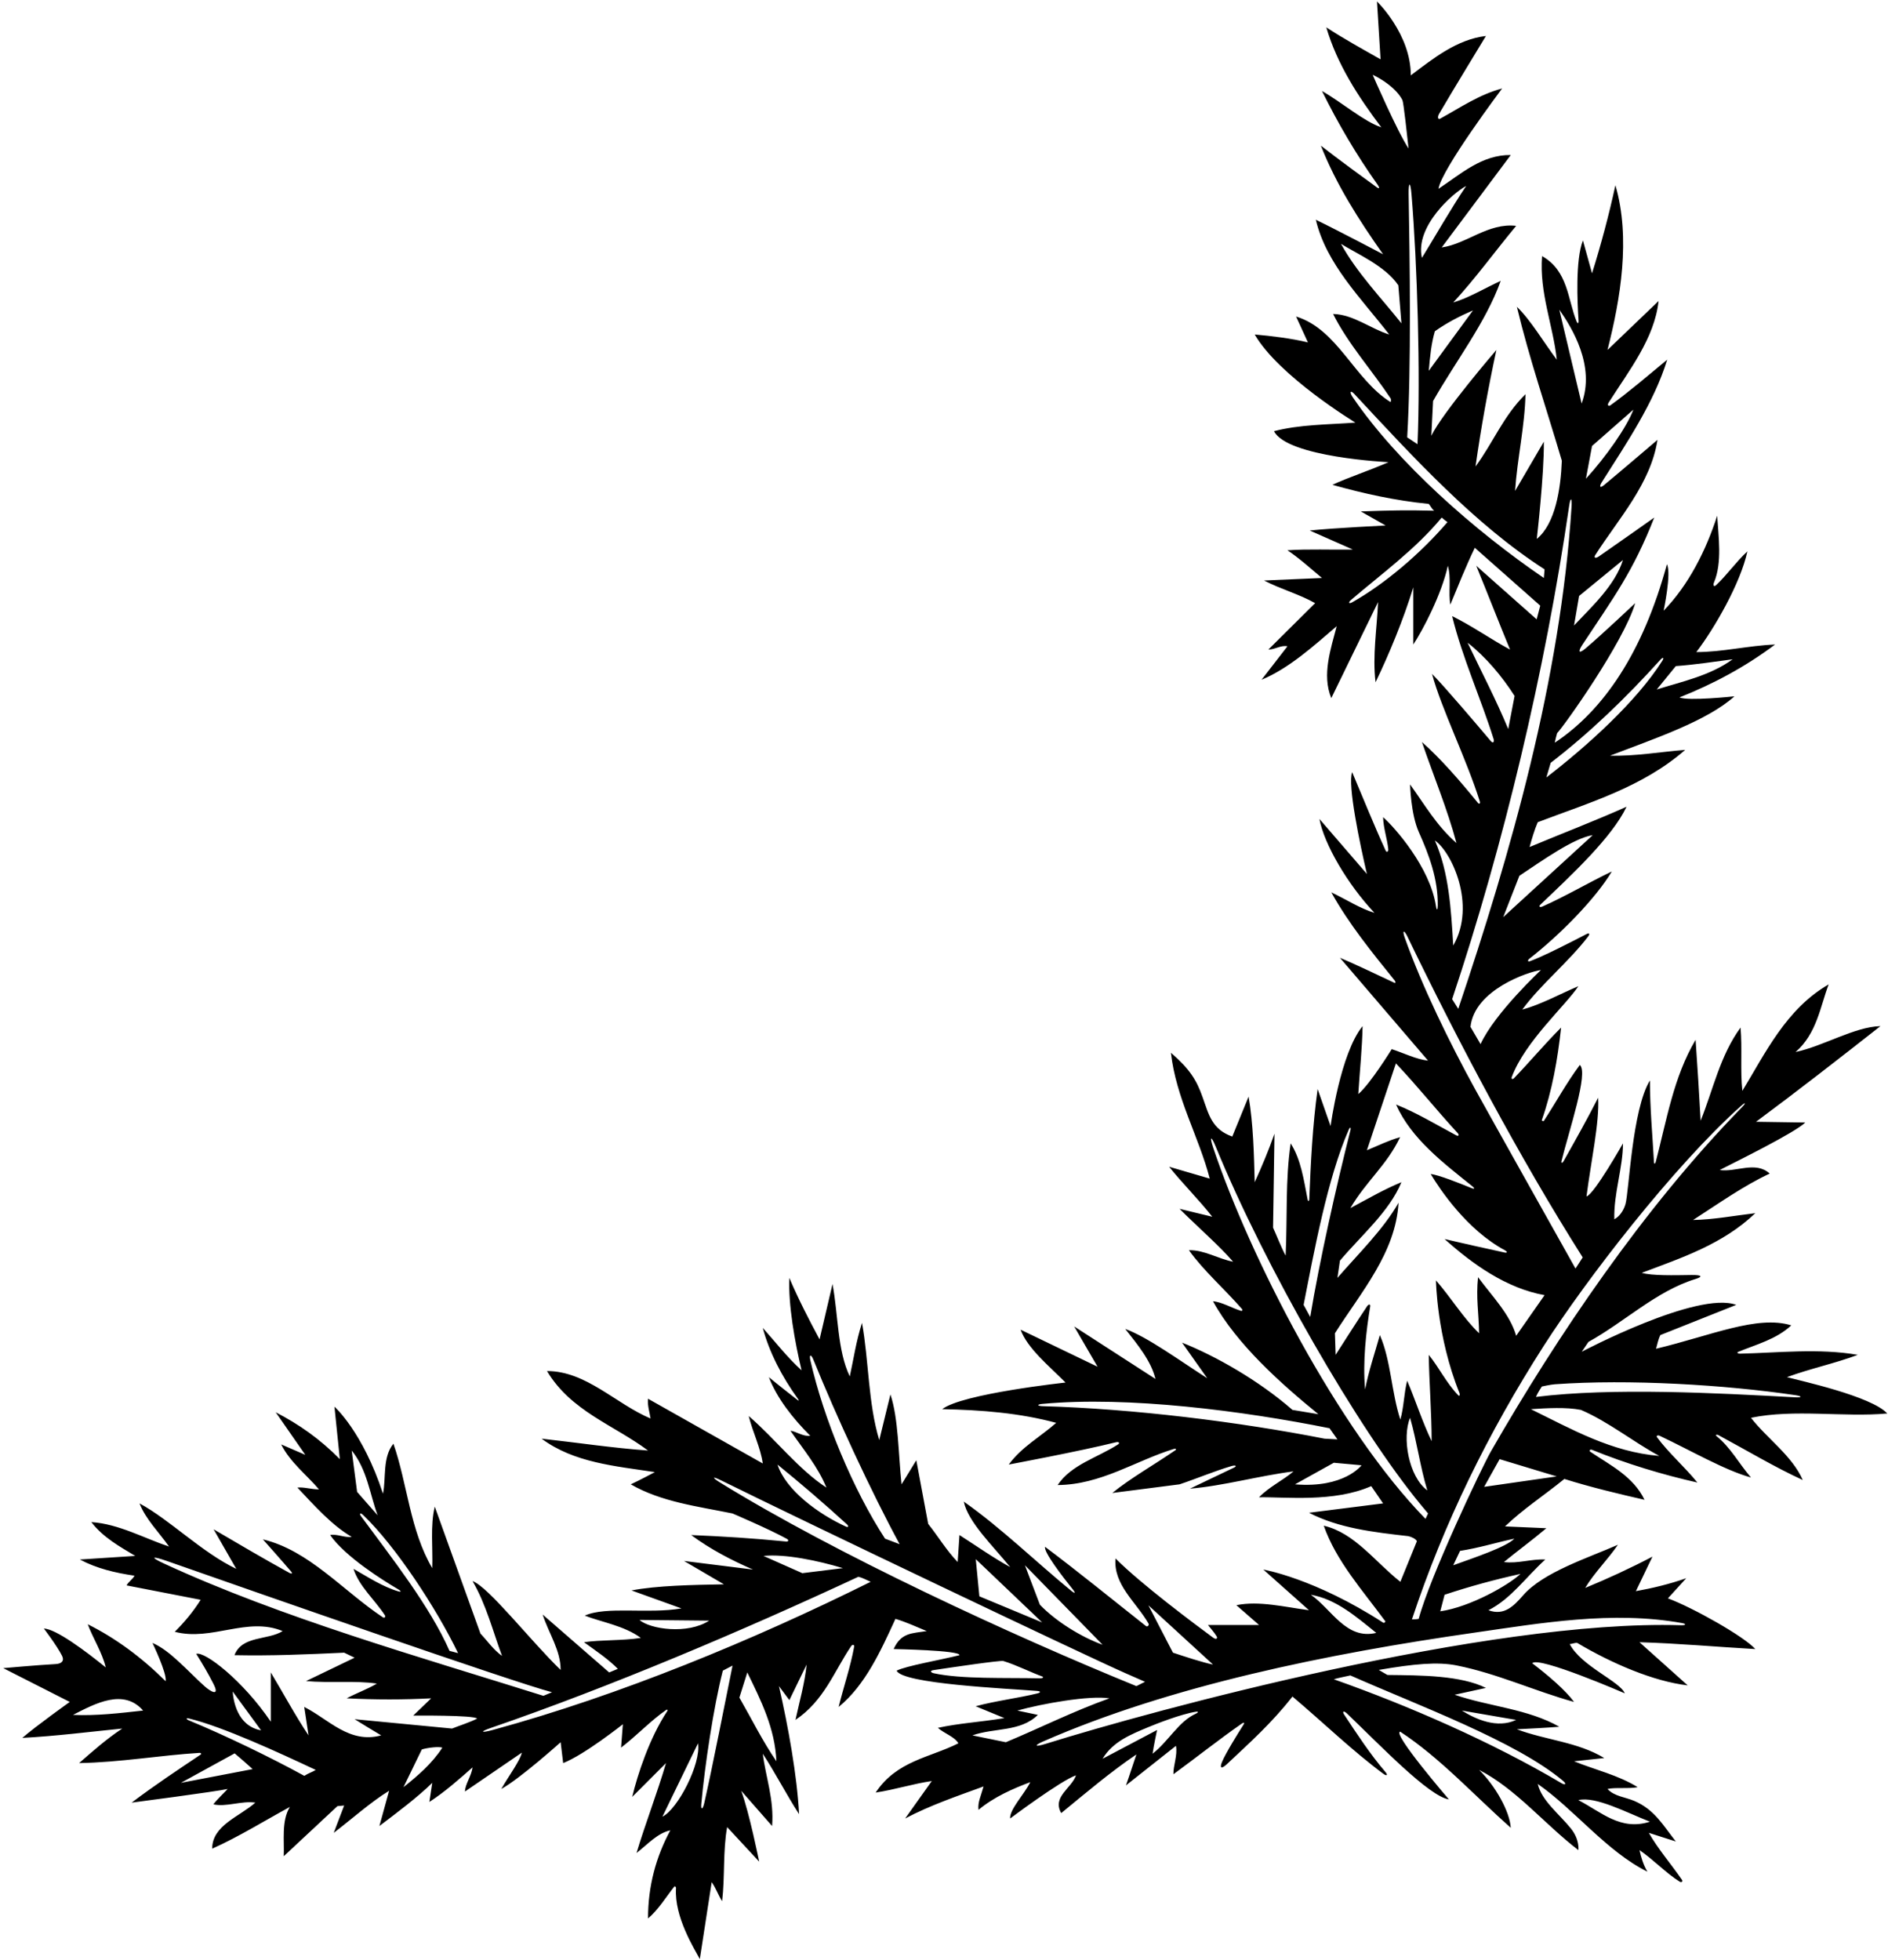 <?xml version="1.0" encoding="UTF-8"?>
<svg xmlns="http://www.w3.org/2000/svg" xmlns:xlink="http://www.w3.org/1999/xlink" width="525pt" height="545pt" viewBox="0 0 525 545" version="1.1">
<g id="surface1">
<path style=" stroke:none;fill-rule:nonzero;fill:rgb(0%,0%,0%);fill-opacity:1;" d="M 524.801 393 C 520.398 388.199 500.602 383.898 496.898 382.898 C 503.398 380.5 510.199 379.102 516.602 376.699 C 505.805 374.809 494.203 376.141 483.836 376.371 C 483.254 376.387 482.891 376.059 483.289 375.891 C 488.379 373.797 493.926 372.395 498.102 368.5 C 488.699 365.562 475.613 371.395 460.5 375 C 460.898 373.699 461 372.664 461.699 371.199 L 482.801 362.801 C 472 358.836 439.836 375.836 439.836 375.836 L 441.699 373.102 C 451.801 367.516 460.57 358.949 471.48 355.609 C 473.465 355.004 473.438 354.453 470.336 354.5 C 465.566 354.57 459.344 354.727 456.523 353.898 C 467.617 349.711 479.062 345.953 488.102 337.301 C 482.301 338 476.398 339.102 470.801 339.199 C 477.801 334.699 484.801 329.699 492.102 326.301 C 488.199 322.699 482.699 326 478.199 325.301 C 482.699 323 499 315 502 312.102 L 488.301 311.898 C 499.898 303.301 511.699 294.102 522.898 285.301 C 515.664 285.5 507.199 290.801 499.301 292.5 C 505.199 287.398 506.164 279.836 508.5 273.699 C 496.699 280.5 490.898 292.801 484.5 303.301 C 483.898 297.602 484.5 291.398 484 285.699 C 478.301 293.5 476.398 302.898 472.898 311.602 C 472.5 304.102 472 296.398 471.5 289.102 C 465.355 299.465 463.453 311.488 460.391 323.137 C 460.262 323.625 459.949 323.641 459.926 323.164 C 459.508 315.562 458.801 308.113 458.801 300.398 C 453.832 308.449 452.988 331.414 451.992 334.809 C 451.469 336.602 450.324 338.25 448.898 339 C 448.699 331.801 451.301 324.699 451.301 317.898 C 451.301 317.898 443.336 332 441.16 332.664 C 442.344 323.305 444.812 312.008 444.398 305.199 C 441.406 311.098 438.082 316.996 434.805 322.816 C 434.469 323.41 434.047 323.477 434.203 322.844 C 436.273 314.395 441.812 298.18 439.301 296.102 C 435.609 301.055 432.672 306.48 429.301 311.645 C 429.199 311.797 428.664 311.648 428.742 311.422 C 431.586 303.312 433.129 294.648 434.102 285.699 C 429.496 290.305 425.148 295.5 420.977 299.805 C 420.617 300.18 420.188 299.973 420.359 299.512 C 424 289.629 435.492 279.422 438.898 274.199 C 433.699 276.398 428.5 279.301 423.301 280.699 C 428.555 273.566 436.188 267.492 441.656 260.324 C 442.012 259.855 442.129 259.203 441.184 259.695 C 437.703 261.516 429.152 265.918 425.414 267.258 C 424.734 267.504 424.797 266.934 425.238 266.59 C 433.961 259.797 443.836 249.664 448.199 242.301 C 441.754 245.387 435.309 249.215 428.863 252.066 C 428.207 252.355 427.805 252.035 428.27 251.594 C 437.035 243.234 448.215 232.879 452.301 224.301 C 443.602 228.199 433.934 231.898 425.336 235.5 C 425.934 233.301 426.699 230.699 427.602 228.602 C 441.801 223.199 456.699 218.898 468.602 208.5 C 462 209 454.699 210.301 447.699 210.102 C 459.699 205.5 474.664 200.5 482.301 193.602 C 482.301 193.602 469.336 195 467.027 193.902 C 476.367 190.191 485.254 185.461 493.602 179.199 C 486.102 179.5 479 181.301 471.699 181.301 C 476.664 174.836 484 162.164 485.898 153.301 C 482.73 156.223 480.254 159.84 477.195 162.699 C 476.59 163.266 476.27 162.754 476.625 161.91 C 478.945 156.422 477.848 149.121 477.5 143.398 C 474.398 153 469.602 162.602 462.602 169.801 C 462.602 169.801 464.836 159.336 463.523 156.887 C 456.855 181.398 445.934 197.48 432.336 206.5 C 432.512 205.617 432.777 204.598 432.992 203.832 C 434.836 202 451.555 178.484 454.699 167.699 C 454.699 167.699 445.145 176.723 440.836 180.336 C 439.105 181.781 438.648 181.34 440.031 179.246 C 448.691 166.113 454.055 159.07 460 143.898 C 460 143.898 449.121 151.598 444.664 154.664 C 443.547 155.438 443.164 155.008 443.59 154.344 C 450.094 144.164 459.012 134.527 460.898 122.301 C 460.898 122.301 450.824 130.906 446.133 134.793 C 444.648 136.023 444.824 134.996 445.348 134.176 C 452.387 123.074 459.961 111.891 463.602 100 C 458.379 104.32 453.074 108.887 447.84 112.672 C 447.258 113.09 446.891 112.617 447.297 111.977 C 453.031 102.949 460.078 94.066 461.199 83.699 L 447 97.301 C 450.602 83.199 453.5 66.199 449.199 51.5 C 447.398 59.801 445.199 68 442.699 76 C 442.312 74.621 440.609 68.52 440.164 66.836 C 438.039 72.281 438.625 84.336 438.949 89.004 C 439.035 90.191 438.621 89.91 438.414 89.398 C 435.887 83.188 436.098 75.359 428.801 71.199 C 428 81.398 431.898 90.5 432.898 100 C 429.199 95.102 425.664 89 421.801 85.301 C 425.301 99.898 430.102 113.801 434.301 128.102 C 434 135.898 432.5 145.664 427.336 149.836 C 427.336 149.836 429.398 132 429.301 122.801 L 421.301 136.5 C 421.898 127.602 424 118.5 424.199 109.602 C 418 115.699 415.199 123.102 410.301 129.699 C 411.801 119.102 413.801 108 416.102 97.301 C 416.102 97.301 401.164 114.664 398.012 121.16 C 398.164 117.664 398.336 115.336 398.5 111.5 C 404.801 100.398 413.199 89.602 417.301 78.102 C 412.898 80.102 408.5 82.801 404.102 84.102 C 410.301 77.398 415.699 69.898 421.602 62.801 C 413.801 61.898 407.898 67.801 400.898 68.801 L 420.102 43.102 C 412.102 43 406.301 48.301 400 52.5 C 400.836 47 417.699 24.602 417.699 24.602 C 411.438 26.23 406.055 29.922 400.422 33.023 C 399.922 33.297 399.609 32.629 400.164 31.668 C 403.176 26.461 413.199 10 413.199 10 C 405.129 10.949 398.59 16.227 392.301 20.953 C 392.336 9.5 382.898 0.398 382.898 0.398 L 383.898 16.5 C 378.801 13.602 373.699 10.801 368.801 7.602 C 371.801 17.801 377.602 26.801 384.102 35.398 C 379.336 33.832 373.199 28.5 367.602 25.301 C 372.074 34.344 377.16 43.039 383.094 51.387 C 383.523 51.992 383.785 52.758 382.77 52.02 C 379.398 49.57 371.605 43.883 367.301 40.5 C 371.5 51.199 377.801 61.102 384.602 70.699 C 384.602 70.699 371.898 64 365.898 61.102 C 368.801 73.398 378.398 82.801 386.301 93 C 381.301 91.5 376.301 87.398 370.699 87.301 C 374.836 95.57 381.469 102.918 386.688 110.766 C 386.895 111.074 386.758 111.852 386.641 111.777 C 376.492 105.375 371.965 91.559 360.398 88 L 363.699 95.199 C 359.199 94.102 353.5 93.398 348.898 93 C 355.602 104.602 376.898 117.5 376.898 117.5 C 369.52 118.055 361.367 118.012 354.262 119.887 C 358 127.164 386.102 128.5 386.102 128.5 C 380.898 130.801 375 132.699 370.5 134.801 C 379.102 137.199 388 139.199 397.301 140.102 C 397.801 140.699 398.164 141.5 398.801 142 C 391 141.801 386.898 141.898 378.398 142.199 L 385.301 146.102 C 385.301 146.102 370.898 146.801 364.199 147.5 L 376.199 152.801 C 370.398 152.898 363.699 152.602 358 153 C 361.301 155.199 364.602 158.199 367.602 160.699 L 351.5 161.398 C 356.102 163.801 361.301 165.199 365.699 167.699 L 352.699 180.602 C 354.602 180.602 356.199 179.301 358 179.699 L 350.801 189 C 358.5 185.801 365.398 179.5 371.699 174.102 C 370.102 180.301 367.5 187.602 370.199 194.102 C 374.5 185.199 378.898 176.301 383.199 167.398 C 382.898 174.602 381.602 182.398 382.5 189.699 C 386.301 181.801 390.199 172.398 393 163.301 C 393 168.301 393 174.5 393 179.199 C 395.664 175.164 400.898 165.199 402.602 157.301 C 403.602 160.602 402.699 164.898 403.301 168.102 C 405.5 162.801 407.602 157.5 410.102 152.301 L 428.301 168.398 L 427.301 172.199 L 410.5 157.301 C 413.699 165.102 416.801 173.102 419.898 180.602 C 414.5 177.699 409.301 174 403.801 171.301 C 406.609 182.816 411.855 194.367 415.336 205.5 C 415.57 206.258 415.199 206.824 414.516 206.012 C 411.266 202.16 401.617 190.781 398.207 187.367 C 400.754 196.922 407.742 210.887 411.496 222.836 C 411.672 223.395 411.32 223.66 410.98 223.246 C 405.699 216.77 400.758 211.094 395.398 206.301 C 398.602 215.699 402.5 225 405 234.398 C 399.398 229.5 396.102 223.602 392.102 218.102 C 392.102 218.102 392.305 226.359 394.516 231.309 C 397.395 237.738 399.906 244.398 399.797 251.832 C 399.777 253.098 399.488 253.215 399.301 251.957 C 397.695 241.18 387.793 230.008 384.602 227.199 C 384.68 230.285 385.75 233.172 386.043 236.129 C 386.109 236.812 385.574 237.074 385.316 236.508 C 382.031 229.332 379.059 221.93 376 214.699 C 374.664 218.164 378.191 234.844 380.102 243 L 366.898 227.699 C 368.164 234.664 374.801 246 382.199 253.801 C 378.199 252.602 374.199 250 370.199 248.102 C 375.078 256.898 381.512 264.785 387.84 272.633 C 388.125 272.988 388.086 273.414 387.773 273.27 C 382.652 270.883 377.312 268.281 372.602 266.301 L 397.102 294.898 C 393.699 294.5 390.398 292.801 387 291.699 C 387 291.699 381.102 301.301 377.699 304.199 C 378.102 297.898 378.801 291.199 378.898 285.301 C 372.699 292.898 370 313.102 370 313.102 L 366.398 302.801 C 365 312.703 364.469 323.48 364.078 333.336 C 364.055 334.031 363.73 334.125 363.605 333.48 C 362.543 328.039 361.762 322.371 358.898 317.898 C 357.398 328.102 358 338.398 357.5 349.102 C 356.336 347 355 343.5 354 341.336 L 354.398 315.199 C 352.801 319.801 350.801 324.5 348.898 328.699 C 348.699 321.199 348.5 312.301 347.199 304.898 L 342.664 316 C 336.98 314.012 336.117 309.84 334.402 305.035 C 332.727 300.328 330.938 297.34 325.602 292.699 C 327 305.301 333.398 316.102 336.398 327.699 L 325.102 324.398 C 328.5 328.699 333.602 333.801 337.102 338.301 L 328 336.102 C 332.898 341 338.898 346.199 342.898 350.801 C 338.699 350 334.898 347.5 330.602 347.602 C 334.617 353.246 340.562 358.438 345.359 363.953 C 345.574 364.203 345.422 364.562 345.125 364.473 C 342.547 363.688 339.723 361.98 337.301 361.801 C 343.898 373.801 356.301 384.801 366.602 393.199 L 359.398 392 C 350 383.801 338 377 328.699 373.301 L 335.699 383.199 C 328.336 378.5 319 371.664 312.898 369.5 C 316.301 373.801 320.102 378.398 321.301 383.398 L 298.699 368.801 L 305.199 380 L 283.801 369.699 C 285.664 374.836 291.602 379.699 296.301 384.398 C 296.301 384.398 267.5 387.5 262 391.801 C 273 392 283.699 392.898 293.699 395.602 C 289.301 399.5 284.199 402.199 280.5 407.199 C 280.5 407.199 300.324 403.488 310.293 401.004 C 311.141 400.793 311.48 401.219 310.895 401.598 C 305.109 405.332 297.914 407.18 294.102 412.898 C 306.188 412.805 315.832 406.094 326.395 402.863 C 326.926 402.699 327.238 402.934 326.855 403.199 C 320.941 407.277 314.371 410.969 309.301 415.102 L 328 412.699 C 332.809 411.098 337.613 409.047 342.422 407.625 C 343.613 407.273 344.074 407.609 343.117 408.062 C 339.008 410.008 334.953 411.953 330.898 413.898 C 340 413.164 350.199 410.301 359.699 409.102 C 356.602 411.699 352.898 413.398 350.102 416.301 C 357.336 416.164 370.898 417.801 381.301 413.199 L 384.602 418 L 364 420.602 C 372.301 424.898 381.898 426 391.602 427.102 C 392.5 427.301 393.664 427.836 394 428.5 L 389.398 439.801 C 382.301 434.199 376.699 426.199 368.102 424.199 C 371.527 433.996 378.891 442.16 385.207 450.762 C 385.34 450.941 384.871 451.32 384.656 451.18 C 365.516 438.781 351.301 436.398 351.301 436.398 L 364 447.699 C 357.336 446.832 350.102 445 343.801 446.301 L 350.102 451.801 L 335.898 451.801 C 336.66 452.77 337.688 453.91 338.336 455 C 338.617 455.484 338.254 456.008 337.309 455.309 C 332.473 451.754 317.141 440.324 310.199 433.301 C 309.551 440.637 315.969 445.469 319.371 451.406 C 319.633 451.863 319.051 452.41 318.676 452.113 C 309.316 444.73 299.738 436.91 290.609 430.074 C 290.164 431.477 295.406 438.281 298.285 441.871 C 299.355 443.211 298.664 442.945 297.949 442.359 C 287.938 434.152 278.359 424.781 268 417.5 C 269.164 423.164 276.102 429.801 280.898 435.699 C 276.301 433.199 271.5 429.801 266.801 426.801 L 266.301 434.301 C 263.199 431.102 260.898 427.199 258.102 423.699 L 254.801 406 L 250.699 412.699 C 249.801 404.301 249.836 394.336 247.602 387.699 L 244.5 400.398 C 241.398 390.199 241.602 378.301 239.699 367.801 C 238 373.164 237.398 377.699 236.301 382.699 C 232.836 375.5 233.102 365.602 231.5 357 L 227.898 372.398 C 224.898 366.801 221.898 361 219.5 355.301 C 219.164 362.664 221 373.102 222.898 381 C 218.898 377.398 215.699 373.199 212.102 369.199 C 213.902 375.941 217.422 382.77 221.879 388.922 C 222.117 389.25 222.285 389.656 221.77 389.25 C 219.973 387.848 215.742 384.531 213.801 382.898 C 216 388.664 220.398 394.301 225.301 399.199 C 223.398 399.5 221.199 397.898 219.801 397.801 C 223.398 403 227.5 407.898 229.801 413.602 C 222.102 408.602 215.602 400.102 208.199 393.699 C 209.301 398.199 211.5 402.5 212.102 406.898 L 180.199 388.898 C 180 390.898 180.664 392.664 180.898 394.398 C 171.199 390.301 163 381.199 152.102 381.199 C 158.801 392.398 170.699 396.199 180.199 403.301 C 170.5 402.602 160.5 401.102 150.602 400 C 159.602 406.699 171 407.602 182.102 409.301 C 182.102 409.301 177.602 411.699 175.398 412.699 C 183.898 417.602 193.898 418.801 203.699 420.801 C 203.699 420.801 213.949 425.176 218.816 427.863 C 219.426 428.199 219.223 428.66 218.656 428.605 C 209.473 427.688 200.746 427.152 192.199 426.801 C 197.602 430.801 203.602 433.898 209.398 436.398 L 190.199 434 L 201.301 440.5 C 192.5 440.664 182.664 440.836 175.602 442.199 L 189.5 447.199 C 180 448.801 168.664 446.5 162.602 449.199 C 167.199 451 173.602 452 178.199 455.402 C 173.102 456.199 167 455.902 162.398 456.598 C 165.602 458.902 169.398 461.5 171.801 464 L 169.398 465 L 150.898 448.902 C 152.664 454.332 155.898 458.801 155.898 464.301 C 147.602 456.301 135.836 441.164 131.398 439.602 C 135.199 446.098 137.102 453.699 139.602 460.402 C 137.199 458.699 135.602 456.301 133.602 454.199 L 120.898 418.898 C 119.602 424.102 120.398 430.602 120.199 436 C 114 425.5 113.301 412.602 109.398 401.398 C 106.301 405.199 107.398 411 106.5 415.301 C 100.836 398 93 391.102 93 391.102 L 94.5 405.699 C 89 400.102 83.066 395.965 76.668 392.664 L 84.898 404.5 L 78.199 401.602 C 80.602 406.5 85.398 410.199 88.699 414.102 C 86.602 414.102 84.398 413.398 82.699 413.602 C 87.398 418.602 92.398 424.199 97.801 427.301 C 95.898 427.602 93.602 426.398 91.801 426.801 C 96.066 432.883 106.512 439.406 110.711 441.875 C 111.824 442.531 111.383 442.641 110.84 442.48 C 106.348 441.156 102.402 438.52 98.301 436.199 C 99.82 441.027 104.301 444.898 107.02 449.094 C 107.34 449.59 106.902 449.965 106.41 449.637 C 95.363 442.281 85.926 431.062 73.102 428 C 73.102 428 78.684 434.27 80.918 436.906 C 81.547 437.648 80.938 437.57 80.5 437.332 C 73.348 433.406 66.059 429.105 59.398 425.199 L 65.699 436.199 C 56.102 431.602 47.301 422.602 38.801 418 C 40.5 422.398 44.199 426 47 430 C 40.102 427.699 33 423.699 25.398 423.199 C 28.699 427.5 33.301 430 37.602 432.602 L 22.199 433.602 C 26.898 436.102 32 437.301 37.398 438.102 C 36.898 439.102 35.699 439.801 35.199 440.801 L 55.801 444.801 C 53.801 448 51.398 450.902 48.602 453.699 C 58.898 456.402 68.699 449.402 78.602 453.5 C 74.5 456.098 67.301 454.699 65.199 460.199 C 75.5 460.402 85.102 460 95.699 459.5 L 98.602 460.902 L 85.102 467.402 C 91.5 468 98.801 467.199 104.801 468.098 C 102.102 469.699 99.199 470.699 96.398 472.199 C 104.398 472.598 112.199 472.598 119.898 472.199 L 114.898 477 C 114.898 477 132 476.832 132.664 477.832 C 130.887 478.789 127.508 479.875 125.699 480.598 L 98.602 478 C 101 479.5 103.5 481 106 482.5 C 97.102 484.902 91.398 478 84.602 474.598 L 85.801 482.5 C 82.102 477 78.801 470.801 75.301 465 L 75.301 478.699 C 67.5 467.168 56.832 459 54.566 459.836 C 56.281 462.539 57.891 465.301 59.348 468.16 C 61.234 471.863 58.551 470.32 56.949 468.891 C 52.258 464.703 47.301 458.848 42.398 456.801 C 42.398 456.801 46.5 465.332 46.059 467.441 C 39.375 460.789 32.156 455.477 24.398 451.598 C 25.699 455.199 28.5 459.598 29.398 463.598 C 24 459.199 15.5 452.832 12.199 452.801 C 12.199 452.801 15.797 457.484 17.254 460.371 C 17.949 461.754 17.145 462.582 15.492 462.672 C 10.422 462.945 0.898 463.801 0.898 463.801 L 19.398 473.199 C 19.398 473.199 10 479.902 6.199 483.199 C 15.602 482.699 25 481.5 34 480.598 C 29.602 483.5 25.898 486.801 22 490.199 C 33.426 490.008 44.473 488.031 55.512 487.363 C 55.875 487.34 56.082 487.648 55.824 487.82 C 49.348 492.156 43.234 496.199 36.602 501.199 C 36.602 501.199 60.301 498.102 63.301 497.398 C 62.301 498.5 60.332 500.332 59.332 501.668 C 62.832 502.5 67.301 500.602 71 501.199 C 66.602 505.102 59 507.5 59 514 C 66.398 510.699 73.602 506.199 80.602 502.398 C 78.199 506.301 79.102 511.898 78.898 516.102 L 93.832 502.168 L 95.699 502 L 92.801 509.602 C 97.898 505.699 103 501.102 108.199 497.898 L 105.5 507.699 C 110.5 503.898 116 499.801 120.199 495.699 C 119.898 497.5 119.699 499.199 119.398 501 C 123.602 498.301 127.898 494.5 131.398 491.398 C 131.102 493.801 129.301 496.102 129.301 498.102 L 145.102 487.301 C 144.664 489.5 141.301 494 139.398 497.398 C 144.664 494.5 155.898 484.402 155.898 484.402 L 156.602 490.199 C 162.5 487.902 173.199 479.402 173.199 479.402 L 172.699 485.902 C 176.977 482.645 180.996 478.352 185.238 475.434 C 185.559 475.215 185.742 475.457 185.52 475.793 C 180.594 483.234 177.266 493.445 175.801 499.602 L 185.199 490.199 C 182.801 498.398 179.398 507.199 177 515.199 C 180.199 512.699 182.801 509.699 186.398 508.898 C 182.398 516.301 180.199 524.398 180.199 533.398 C 183.023 531.031 185.238 527.391 187.453 524.594 C 187.668 524.32 188.004 524.598 187.977 524.996 C 187.473 533 193.078 541.812 194.602 544.699 L 197.898 523.301 C 199.102 525 199.699 526.898 200.801 528.602 C 201.602 521.898 201 514.5 202.199 508 L 211.102 517.602 C 211.102 517.602 208.336 503.832 206.102 497.898 L 214.699 507.699 C 215.301 500.398 212.898 494 212.102 487.598 C 215.699 493.102 218.699 499 222.199 504.398 C 221.664 493.832 219.199 480.098 216.602 468.801 L 219.5 472.699 L 224.301 462.801 C 223.801 467.902 222.301 473.098 221.199 478.199 C 229.195 472.809 231.918 464.734 236.684 457.676 C 237.043 457.145 237.621 457.258 237.516 457.836 C 236.496 463.457 234.559 469.07 233.199 474.598 C 240.664 468.5 245 458.801 249 450.098 C 252 451 254.801 452.301 257.699 453.5 C 253.5 454.168 250.602 453.902 248.5 458.5 C 248.5 458.5 267.164 458.832 266.801 460.207 C 261.211 461.594 252.004 463.164 249.336 464.5 C 250.836 468.168 279.855 469.461 288.324 470.133 C 289.699 470.242 289.199 470.652 288.535 470.816 C 283.023 472.16 276.922 472.883 271.301 474.402 L 279.301 477.699 C 272.336 478.832 266.801 479.098 260.801 480.402 C 262.602 482 265.5 482.902 266.5 484.699 C 258.602 488.699 249.398 489.5 243.5 498.398 C 248.801 497.602 254.102 495.898 259.102 495.199 L 251.699 505.602 C 258.699 501.898 266.398 499.301 273.5 496.699 C 272.836 499.168 271.801 501.199 272.102 503.199 C 276.398 499.602 281.699 497.301 286.5 495.5 C 284.801 498.898 280.664 503.168 280.898 505.602 C 280.898 505.602 294.898 495.102 299.199 493.602 C 298 497.199 292.5 499.602 295.102 504.102 C 301.801 498.602 309 492.5 316 487.801 C 315 490.699 314.102 493.602 313.102 496.398 L 327 485.402 C 327.5 488 326.199 491 326.301 493.301 C 332.613 488.684 339.102 483.535 345.352 479.191 C 345.734 478.926 346.227 478.824 345.785 479.516 C 344.27 481.898 340.789 487.473 339.773 489.977 C 339.074 491.707 339.758 491.824 341.164 490.5 C 347.555 484.492 353.695 479.008 359.398 471.699 C 368.156 479.102 376.098 486.828 384.691 493.191 C 385.621 493.879 385.996 493.559 385.273 492.715 C 380.926 487.633 377.305 482.062 373.793 476.75 C 373.16 475.789 373.645 475.539 374.57 476.426 C 384.266 485.727 397.359 499.418 402.898 500.301 C 402.898 500.301 387 481.832 389.355 481.469 C 400.465 488.746 409.91 499.164 420.102 508.199 C 419.836 503.668 415.801 496.5 411.301 492.102 C 421.602 497.398 429.398 507.102 438.898 514.398 C 438.898 514.398 439.328 511.484 436.801 508.359 C 433.484 504.258 428.703 500.672 427.602 496 C 437.801 503.102 446.801 514.801 458.102 520.398 C 457 518.602 456.301 516.301 455.898 514.398 C 459.766 517.035 463.395 520.902 467.066 523.16 C 467.578 523.473 468.023 523.121 467.723 522.684 C 464.727 518.32 460.953 513.961 458.5 509.602 L 466 512 C 462.348 507.34 460.039 503.117 454.453 500.723 C 451.895 499.625 448.922 499.488 447 497.398 C 449.102 496.898 453 497.398 455.398 496.898 C 449.898 493.5 443.602 492.102 437.699 489.699 L 446.102 488.801 C 438.699 484.301 429.699 483.801 421.801 480.801 C 425.801 480.598 429.898 480.402 433.602 480.098 C 424.801 475.098 414.102 474.5 404.5 471.199 L 413.199 469.301 C 406.164 465.832 395.398 465.801 385.801 465.699 L 383.398 464.301 C 393.301 462.594 399.797 462.008 405.055 463.055 C 416.387 465.309 426.641 470.145 437.699 473.199 C 435.359 469.988 430.656 465.926 426.078 462.449 C 427.664 460.332 451.801 470.801 451.801 470.801 C 450.5 467.5 439.602 463.199 436.5 457.098 C 437.199 457.098 438 456.668 438.602 456.801 C 448.199 462.5 459.836 467.5 469.301 468.598 L 455.898 456.598 C 466.5 456.902 477.398 457.902 488.102 458.5 C 485 455 470.801 447 463.801 444.398 L 468.898 438.801 C 464.398 440.398 459.398 441.602 454.898 442.398 L 459.5 432.801 C 453.398 436 446.898 439 440.801 441.5 C 443.301 437.301 447.102 433.602 449.898 429.5 C 441.602 433.164 429.176 437.09 423.539 443.555 C 420.941 446.531 418.262 449.316 413.898 447.699 C 420.199 444.5 424.199 438.602 429.699 433.602 C 425.801 433.398 422.102 434.801 418.199 434.301 C 422.102 431.102 426.102 428.199 430 424.898 L 418.5 424.398 C 423.602 419.5 429.5 415.699 435 411.199 C 442.301 413.5 450.301 415.398 457.301 417 C 454.133 410.48 447.848 407.43 442.23 403.648 C 441.816 403.371 442.129 402.871 442.695 403.102 C 452.215 406.969 462.371 410.031 472 412.199 C 468.391 407.758 463.926 403.918 460.746 399.566 C 460.488 399.215 460.988 398.953 461.488 399.191 C 470.105 403.254 479.59 408.785 486.898 410.801 C 483.461 406.801 481.316 402.543 477.25 399.23 C 476.945 398.98 477.387 398.77 477.828 399.008 C 485.695 403.238 493.633 407.996 501.301 411.5 C 498.301 404.699 491.301 399.898 486.898 394.199 C 498.898 391.699 512.699 394.102 524.801 393 Z M 20.301 476.801 C 26.5 473.625 34.375 469.375 39.801 475.598 C 33.398 476.301 26.801 477.098 20.301 476.801 Z M 72.602 481.098 C 65.875 479.875 64.875 472.625 64.699 470.301 Z M 50.301 495.699 L 65.25 487.5 C 66.551 488.598 68.625 490.375 70.25 491.875 Z M 84.625 493.75 C 75.527 488.746 62.402 482.391 52.625 478.375 C 51.656 477.977 51.629 477.574 52.633 477.82 C 61.988 480.109 77.414 487.223 87.801 492.102 C 86.75 492.75 85.75 493 84.625 493.75 Z M 112.199 496.898 L 117.301 486.402 C 119.016 485.898 121.953 485.57 123 485.902 C 120.199 490.301 116 493.875 112.199 496.898 Z M 458.801 506.5 C 450.602 509.102 445.336 503.832 438.898 500.5 C 443.664 499.332 452.398 504 458.801 506.5 Z M 428.5 269.699 C 428.5 269.699 415.664 281.664 411.699 290.301 L 408.898 285.5 C 410 275.199 425 270.164 428.5 269.699 Z M 442.898 232.199 L 418 255 L 422.5 243.5 C 429.102 239.102 437.664 233 442.898 232.199 Z M 466 185.199 C 471.398 184.801 476.602 184 481.801 183.301 C 475.5 187.898 467.664 189.5 460.699 191.699 Z M 461.738 183.398 C 462.426 182.641 462.805 182.84 462.246 183.719 C 455.031 195.098 441.324 207.441 430 216.164 L 431.199 212.102 C 442.215 203.605 452.098 194.066 461.738 183.398 Z M 451.301 155.699 C 449.102 162.699 442.664 168.664 437.699 173.898 L 439.102 165.699 Z M 442.699 124 L 454.199 113.898 C 452.336 118.836 446.5 127.102 441 133.102 Z M 433.602 86.102 C 437.164 91.164 443.664 101.836 439.801 112.199 Z M 409.602 86.301 L 397.301 103.102 C 397.664 99 398 95.5 399 92.102 C 402.398 89.699 405.898 87.898 409.602 86.301 Z M 407.699 51.699 C 403.301 58.301 399.5 65 395.398 71.699 C 393.398 63 404 53.664 407.699 51.699 Z M 392.5 54 C 394.113 73.441 395.012 104.07 394.164 123.5 L 391.301 121.602 C 392.473 101.656 392.016 72.43 391.703 54.008 C 391.645 50.445 392.203 50.426 392.5 54 Z M 381.699 20.801 C 384.336 22 388.398 24.699 389.977 27.844 C 390.289 28.465 391.328 38.008 391.684 41.297 C 388.5 36.5 381.699 20.801 381.699 20.801 Z M 372.898 67.801 C 377.164 70.5 385.234 73.934 388.836 79.336 L 389.699 89.898 C 384.301 83.102 377.199 75.699 372.898 67.801 Z M 375.984 167.477 C 375.078 167.984 374.852 167.527 375.648 166.84 C 383.898 159.762 393.605 152.746 400.898 143.898 C 401.199 144.199 402 144.836 402.5 145.164 C 394.879 154.059 384.895 162.461 375.984 167.477 Z M 376.164 110.449 C 375.148 108.961 375.504 108.363 376.613 109.551 C 392.988 127.145 410.016 145.746 429.5 158.301 L 429.301 160.699 C 410.062 147.566 388.66 128.762 376.164 110.449 Z M 408.102 178.699 C 413 182.5 417.664 188 421.164 193.5 L 419.398 202.699 C 416 194.5 411.898 186.699 408.102 178.699 Z M 436.332 140.695 C 436.711 138.102 437.176 138.312 437 141 C 433.895 189.113 420.086 237.125 405.5 280.5 L 403.801 277.801 C 418.094 235.016 429.641 186.699 436.332 140.695 Z M 399 233.699 C 403.5 236.664 410.664 251.5 404.102 262.898 C 403.5 252.699 402.898 242.5 399 233.699 Z M 390.613 260.688 C 389.898 258.668 390.406 258.418 391.336 260.336 C 405.484 289.645 422.453 321.723 440.102 349.602 C 439.664 350.336 438.801 351.602 438.102 352.699 C 438.102 352.699 413.75 309.309 410.254 302.953 C 403.133 290.016 395.41 274.215 390.613 260.688 Z M 389.336 316.164 C 385.633 317.266 383.801 318.301 380.102 319.801 L 388.164 295.664 C 394.16 301.969 399.141 308.312 405.316 315.016 C 405.84 315.578 405.586 316.012 404.926 315.66 C 399.383 312.688 393.832 309.336 388.199 307.102 C 392.438 316.613 401.293 323.289 409.492 329.883 C 409.996 330.285 410.242 330.773 409.086 330.297 C 405.957 329.008 399.902 326.602 397.84 326.43 C 400.371 330.633 407.859 341.914 418.441 347.605 C 419.242 348.039 419.18 348.426 418.32 348.234 C 412.781 347.023 407.238 345.797 401.699 344.5 C 409.5 351.5 418.898 358.199 429.5 360.102 L 421.602 371.398 C 419.898 365.398 414.898 360.398 411 355.102 C 410.398 360.898 411.199 364.898 411.301 370.699 C 407 366.602 403.5 360.801 399.301 356 C 399.301 356 399.488 371.555 405.809 387.242 C 406.031 387.797 405.844 388.289 405.531 387.973 C 402.215 384.57 400.137 380.176 397.301 376.699 C 397.398 384.301 398.102 392.801 398.102 400.699 C 395.5 395.301 393.602 389.301 391.301 383.898 C 390.398 387.301 390.398 391.199 389.398 394.699 C 386.898 387.102 386.801 378.301 383.699 371.199 C 382.301 376.199 380.602 381.102 379.602 386.301 C 378.895 378.645 379.871 370.16 381.023 363.172 C 381.105 362.676 380.645 362.465 380.164 363.164 C 377.863 366.555 371.398 376.699 371.398 376.699 L 371.199 370.699 C 378.5 359.199 388.102 348.301 388.898 334.398 C 384.699 341.801 377.801 348.5 371.898 355.301 L 372.602 350.5 C 378.602 343.398 386.301 336.898 389.699 328.699 C 385 330.602 380.199 333.398 375.5 335.898 C 379.898 328.398 385.633 323.965 389.336 316.164 Z M 396.898 414.398 C 391.664 410.5 389.836 399.664 392.102 394.199 C 394 400.801 394.898 407.801 396.898 414.398 Z M 375.035 314.125 C 375.414 313.258 375.738 313.402 375.5 314.336 C 371.664 329.445 366.879 350.719 364.336 366.164 L 362.5 362.801 C 365.414 347.949 369.125 327.656 375.035 314.125 Z M 290.016 390.965 C 288.391 390.922 288.254 390.48 289.836 390.336 C 313.68 388.094 345.879 392.316 369.699 397.102 L 371.898 400.199 L 368.301 400 C 344.453 395.305 314.926 391.672 290.016 390.965 Z M 360.102 412.699 L 370.898 406.699 L 378.602 407.398 C 378.602 407.398 373.836 413.836 360.102 412.699 Z M 337.336 319.051 C 336.289 315.938 336.77 315.664 338 318.664 C 351.871 352.543 377.73 397.379 395.098 418.391 C 396.258 419.797 397.102 420.801 397.102 420.801 L 396.398 422.301 C 372.094 397.418 347.59 349.609 337.336 319.051 Z M 429.242 374.246 C 441.105 355.723 465.312 324.355 483.992 307.617 C 485.48 306.281 485.641 306.574 484.25 308 C 457.094 335.797 432.945 371.57 414.641 403.438 C 412.047 407.957 397.594 438.453 394.5 450.098 C 394.102 450.199 393.375 450.25 392.625 450.25 C 401.457 423.555 413.855 398.27 429.242 374.246 Z M 382.699 454 C 374.301 456 370.301 447.402 364.5 443.398 C 371.5 444.602 377 449.402 382.699 454 Z M 319.336 446.332 L 337.301 462.801 C 334.602 462.301 328.867 460.398 326.164 459.5 Z M 306.602 457.301 C 300.664 455.168 293.566 450.766 289.164 446.168 L 285 435.199 Z M 289.801 451.098 L 272.336 443.836 L 271.336 433.5 Z M 225.336 378.203 C 224.973 376.59 225.531 376.434 226.164 378 C 232.477 393.605 242.262 414.797 250.164 429.336 L 246.102 427.801 C 237.211 414.18 229.039 394.512 225.336 378.203 Z M 235.508 423.824 C 236.008 424.281 235.898 424.746 235.336 424.492 C 227.629 421.023 218.5 414.312 216.199 407.199 C 222.688 412.484 229.18 418.027 235.508 423.824 Z M 234.398 436 L 223.102 437.398 L 212.301 432.602 C 218.336 432 227.398 433.898 234.398 436 Z M 177.801 450.402 L 197.199 450.598 C 191.199 454.5 180.836 453 177.801 450.402 Z M 97.801 403.301 C 102.102 408.602 102.801 415.301 105 421.301 L 99.301 414.801 Z M 100.43 421.613 C 99.812 420.773 100.191 420.477 101 421.25 C 109.969 429.824 121.414 447.242 127.375 459.625 L 125 459 C 119.512 446.531 108.703 432.855 100.43 421.613 Z M 45.629 434.734 C 41.641 432.895 42.188 432.531 46.375 434 C 70.965 442.625 143.023 467.797 153.5 470.5 L 151.102 471.5 C 116.5 460.625 78.316 449.812 45.629 434.734 Z M 184.199 505.102 L 194.102 484.699 C 195 490.332 188.5 503 184.199 505.102 Z M 195.836 501.332 C 195.418 503.168 194.852 503.309 195.012 501.551 C 195.965 491.023 198.43 474.527 201 464.5 L 203.699 463.098 C 201.562 473.531 198.285 490.504 195.836 501.332 Z M 205.602 472 L 207.801 465 C 211.602 472.801 215.5 480.5 215.898 489.699 C 212.102 484.199 209 477.902 205.602 472 Z M 137 481 C 133.754 481.883 133.355 481.504 136.426 480.449 C 169.68 469.008 206.473 453.414 238.699 438.398 C 239.836 438.664 241 439.301 242.102 439.801 C 209.496 456.012 172.324 471.371 137 481 Z M 200.18 412.164 C 198.141 410.906 197.723 410.211 200.664 411.664 C 223.406 422.922 301.852 460.328 312.898 465.184 C 316.273 466.664 318.398 467.598 318.398 467.598 L 316 468.801 C 281.473 454.742 232.355 432.047 200.18 412.164 Z M 289.172 466.633 C 279.441 466.426 267.395 466.895 259.688 465.234 C 258.91 465.066 258.332 464.539 259.668 464.34 C 264.969 463.543 278.223 461.586 279.004 461.824 C 282.664 462.941 286.676 464.996 289.793 466.113 C 290.355 466.316 289.965 466.652 289.172 466.633 Z M 279.699 484.402 L 270.398 482.5 C 276.5 480.332 283.699 481.598 288.602 476.801 L 282.898 475.598 C 289.699 473.699 302.836 471.332 308.5 472.199 C 298.336 475.832 289.301 480.402 279.699 484.402 Z M 332.551 476.457 C 327.738 478.617 325.023 484.051 320.5 487.598 C 320.801 485.402 321.75 481 321.75 481 L 306.602 489 C 309.461 484.207 314.469 482.23 319.395 480.176 C 321.07 479.477 328.344 476.562 332.613 475.914 C 333.344 475.801 333.164 476.18 332.551 476.457 Z M 421.602 478.199 C 416.301 480.699 410.336 478 406.5 475.598 Z M 434.664 495.168 C 435.676 496.02 435.289 496.434 434.191 495.781 C 415.051 484.445 391.801 474.277 370.898 466.902 C 372.199 466.5 374 466.168 375.5 465.832 C 394.156 474.094 421.645 484.176 434.664 495.168 Z M 467.711 451.27 C 469.008 451.508 468.844 451.918 467.406 451.875 C 413.676 450.242 320.367 475.598 290.836 484.832 C 287.465 485.887 287.672 485.234 290.004 484.215 C 325.504 468.652 369.145 459.793 410.105 453.922 C 428.344 451.309 448.402 447.777 467.711 451.27 Z M 422.801 437.602 C 419.625 440.625 408.898 446.801 400.5 448 L 401.699 443.398 C 408.602 441.102 415.602 439.199 422.801 437.602 Z M 421.102 427.801 C 418.875 430.125 409.898 433.102 404.102 435.199 L 406 431.199 C 411.199 430.398 416 428.898 421.102 427.801 Z M 412.699 413.398 L 417 405.699 L 432.875 410.5 Z M 461.398 404.801 C 448.102 403.699 437.102 397.398 425.699 391.801 C 430.199 391.5 435.5 391.199 439.602 392 C 447.301 395.301 454 400.801 461.398 404.801 Z M 499.125 388.5 C 477.582 387.324 448.34 385.746 427.102 388.398 C 427.625 387.125 428.75 385.5 428.75 385.5 C 428.75 385.5 431.164 384.961 432.375 384.875 C 452.98 383.402 479.691 385.012 499.277 387.91 C 501.215 388.199 501.113 388.609 499.125 388.5 "/>
</g>
</svg>
